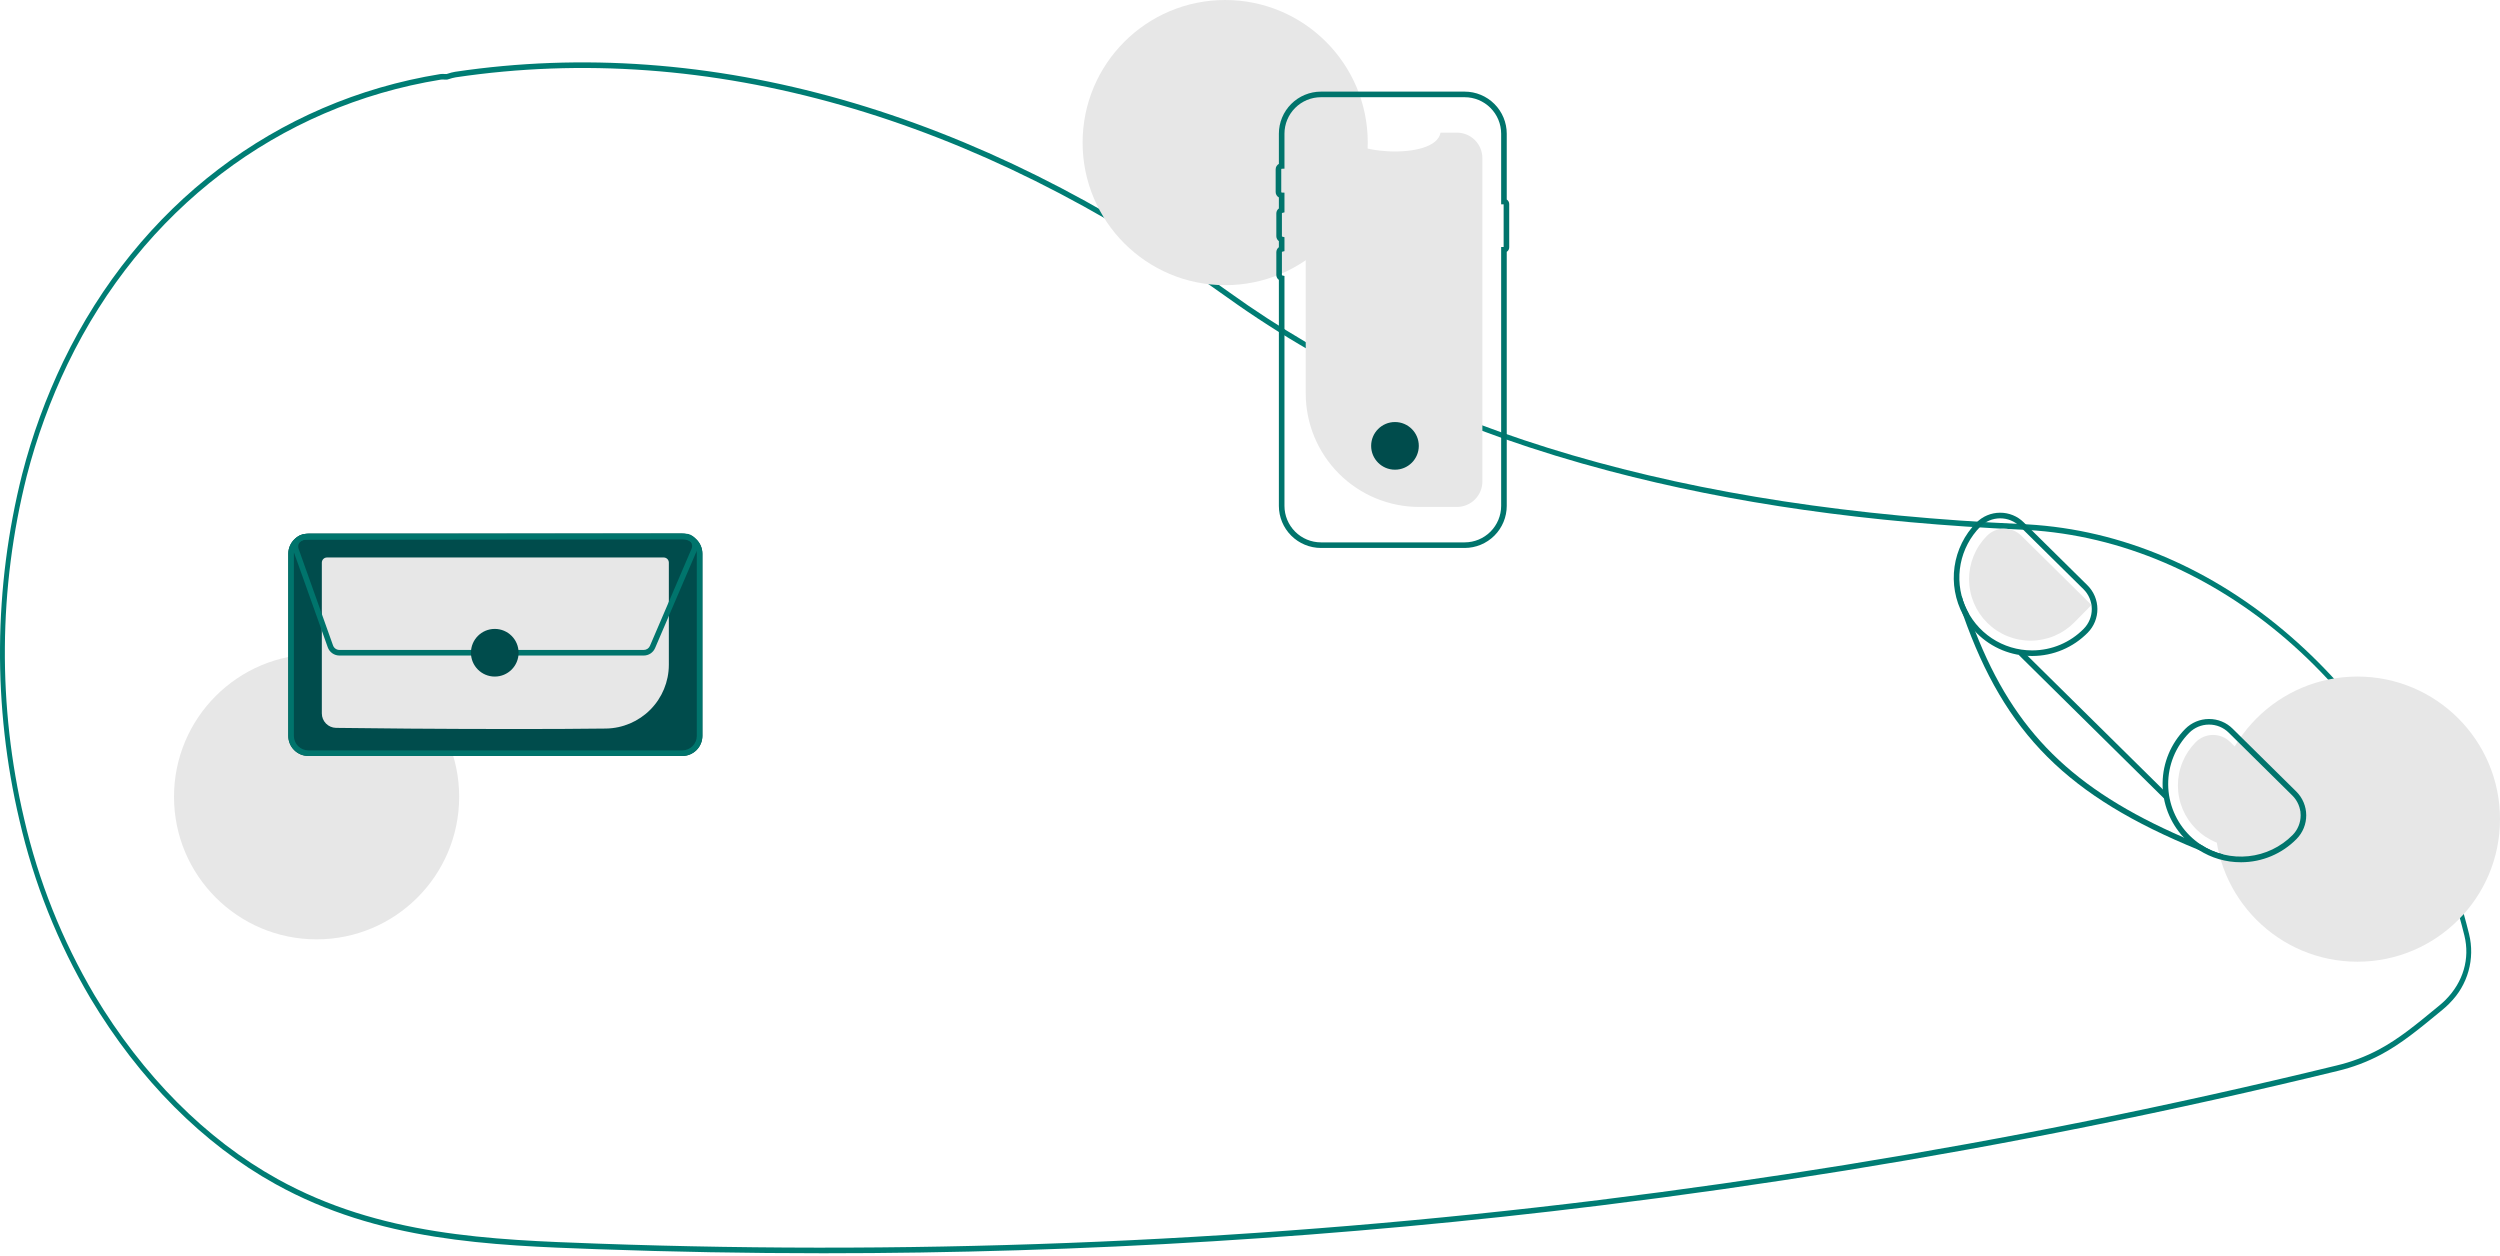 <svg width="641" height="322" viewBox="0 0 641 322" fill="none" xmlns="http://www.w3.org/2000/svg">
<path d="M211.092 321.334C191.75 321.334 172.437 320.988 153.153 320.296C125.599 319.306 97.106 318.283 70.623 303.595C52.097 293.321 35.69 276.837 23.175 255.924C14.81 241.75 8.677 226.373 4.99 210.332C-1.887 181.129 -1.653 150.701 5.673 121.607C8.24 111.631 11.779 101.932 16.24 92.647C35.553 52.654 70.778 25.808 112.884 18.993C113.231 18.948 113.583 18.94 113.932 18.97C114.122 18.98 114.31 18.991 114.503 18.983L114.751 18.904C115.386 18.684 116.038 18.516 116.701 18.404C181.639 8.737 250.288 28.297 315.222 74.97C365.429 111.062 431.966 130.497 518.638 134.385L519.869 134.45C543.996 135.836 567.334 145.783 587.363 163.217C607.133 180.425 621.976 203.383 630.288 229.61C631.31 232.808 632.247 236.137 633.073 239.503C633.841 242.632 633.787 245.906 632.915 249.007C632.043 252.109 630.384 254.931 628.097 257.201V257.208L627.882 257.429C627.362 257.946 626.815 258.442 626.256 258.903L625.599 259.445C620.06 264.007 615.686 267.612 610.45 270.411C606.958 272.265 603.244 273.668 599.398 274.584C578.277 279.733 556.828 284.507 535.648 288.774C494.514 297.068 452.296 303.91 410.168 309.109C344.122 317.253 277.638 321.335 211.092 321.334ZM113.44 20.387C113.311 20.386 113.181 20.394 113.053 20.413C71.341 27.165 36.449 53.747 17.328 93.344C12.912 102.537 9.408 112.14 6.866 122.017C-0.393 150.853 -0.624 181.011 6.191 209.955C9.842 225.842 15.916 241.072 24.2 255.111C36.592 275.819 52.832 292.137 71.164 302.303C97.409 316.859 125.767 317.878 153.192 318.862C238.967 321.927 324.85 318.189 410.035 307.684C452.136 302.487 494.326 295.651 535.433 287.362C556.599 283.098 578.033 278.327 599.139 273.181C602.893 272.288 606.518 270.92 609.925 269.11C615.056 266.368 619.389 262.798 624.874 258.279L625.532 257.737C626.012 257.341 626.484 256.916 626.935 256.475L627.065 256.34C631.573 251.796 633.326 245.801 631.875 239.893V239.892C631.058 236.562 630.131 233.269 629.119 230.104C612.138 176.526 568.21 138.661 519.809 135.882L518.585 135.817C478.995 134.041 444.35 129.12 412.676 120.771C374.865 110.806 341.855 95.805 314.563 76.186C249.877 29.692 181.514 10.204 116.859 19.826C116.256 19.93 115.661 20.084 115.083 20.286L114.636 20.411C114.383 20.423 114.128 20.419 113.875 20.402C113.726 20.394 113.581 20.387 113.44 20.387Z" fill="#007D74"/>
<path d="M81.174 240.85C101.364 240.85 117.731 224.482 117.731 204.292C117.731 184.103 101.364 167.735 81.174 167.735C60.984 167.735 44.617 184.103 44.617 204.292C44.617 224.482 60.984 240.85 81.174 240.85Z" fill="#E7E7E7"/>
<path d="M314.136 73.117C334.326 73.117 350.693 56.75 350.693 36.56C350.693 16.37 334.326 0.003 314.136 0.003C293.946 0.003 277.579 16.37 277.579 36.56C277.579 56.75 293.946 73.117 314.136 73.117Z" fill="#E7E7E7"/>
<path d="M604.443 246.584C624.633 246.584 641 230.217 641 210.027C641 189.837 624.633 173.47 604.443 173.47C584.253 173.47 567.886 189.837 567.886 210.027C567.886 230.217 584.253 246.584 604.443 246.584Z" fill="#E7E7E7"/>
<path d="M380.083 40.547V123.443C380.083 125.165 379.404 126.818 378.193 128.042C376.982 129.266 375.337 129.962 373.615 129.98C373.591 129.983 373.567 129.984 373.543 129.983H363.895C356.175 129.983 348.772 126.916 343.313 121.458C337.855 115.999 334.788 108.596 334.788 100.876V40.547C334.788 38.813 335.477 37.15 336.704 35.923C337.93 34.697 339.593 34.008 341.328 34.008H345.237C343.426 39.291 368.007 41.516 369.356 34.008H373.543C375.278 34.008 376.941 34.697 378.167 35.923C379.394 37.15 380.083 38.813 380.083 40.547Z" fill="#E7E7E7"/>
<path d="M375.544 140.497H338.689C335.83 140.494 333.088 139.357 331.066 137.335C329.044 135.313 327.907 132.572 327.904 129.712V71.765C327.701 71.619 327.537 71.428 327.423 71.206C327.309 70.984 327.25 70.739 327.251 70.49V64.662C327.25 64.412 327.309 64.167 327.423 63.945C327.537 63.724 327.701 63.532 327.904 63.387V61.823C327.701 61.678 327.537 61.486 327.423 61.264C327.309 61.043 327.25 60.797 327.251 60.548V54.72C327.25 54.471 327.309 54.225 327.423 54.003C327.537 53.782 327.701 53.59 327.904 53.445V50.618C327.654 50.484 327.445 50.284 327.3 50.041C327.155 49.797 327.078 49.519 327.079 49.235V43.407C327.078 43.123 327.155 42.845 327.3 42.601C327.445 42.357 327.654 42.158 327.904 42.023V34.277C327.907 31.418 329.044 28.676 331.066 26.655C333.088 24.633 335.83 23.495 338.689 23.492H375.544C378.404 23.495 381.145 24.633 383.167 26.655C385.189 28.677 386.326 31.418 386.329 34.277V51.162C386.524 51.284 386.684 51.453 386.795 51.653C386.906 51.853 386.964 52.079 386.964 52.308V63.42C386.964 63.65 386.906 63.875 386.795 64.076C386.684 64.276 386.524 64.445 386.329 64.566V129.712C386.326 132.571 385.189 135.313 383.167 137.335C381.145 139.357 378.404 140.494 375.544 140.497ZM338.689 24.926C336.21 24.929 333.833 25.915 332.08 27.668C330.326 29.421 329.34 31.798 329.337 34.277V43.243L328.648 43.27C328.612 43.271 328.578 43.286 328.553 43.311C328.528 43.337 328.513 43.371 328.513 43.407V49.235C328.513 49.271 328.528 49.305 328.553 49.33C328.578 49.356 328.612 49.371 328.648 49.372L329.337 49.399V54.452L328.792 54.586C328.762 54.593 328.735 54.61 328.715 54.635C328.696 54.659 328.685 54.689 328.684 54.72V60.548C328.685 60.579 328.696 60.609 328.715 60.633C328.735 60.657 328.762 60.674 328.792 60.682L329.337 60.816V64.394L328.792 64.528C328.762 64.535 328.735 64.552 328.715 64.576C328.696 64.601 328.685 64.631 328.684 64.662V70.49C328.685 70.521 328.696 70.551 328.715 70.575C328.735 70.599 328.762 70.616 328.792 70.624L329.337 70.758V129.712C329.34 132.191 330.326 134.568 332.08 136.322C333.833 138.075 336.21 139.061 338.689 139.064H375.544C378.024 139.061 380.401 138.075 382.154 136.321C383.907 134.568 384.893 132.191 384.896 129.712V63.339H385.531V52.39H384.896V34.277C384.893 31.798 383.907 29.421 382.154 27.668C380.401 25.915 378.024 24.929 375.544 24.926L338.689 24.926Z" fill="#00746C"/>
<path d="M174.955 193.829H79.055C77.694 193.826 76.388 193.283 75.425 192.32C74.462 191.357 73.92 190.052 73.916 188.691V141.963C73.919 140.601 74.462 139.296 75.425 138.333C76.388 137.37 77.693 136.827 79.055 136.823H174.954C176.316 136.827 177.621 137.369 178.584 138.332C179.547 139.295 180.09 140.6 180.094 141.962V188.69C180.09 190.052 179.548 191.357 178.585 192.32C177.622 193.283 176.317 193.826 174.955 193.829Z" fill="#004C4C"/>
<path d="M174.955 193.829H79.055C77.694 193.826 76.388 193.283 75.425 192.32C74.462 191.357 73.92 190.052 73.916 188.691V141.963C73.919 140.601 74.462 139.296 75.425 138.333C76.388 137.37 77.693 136.827 79.055 136.823H174.954C176.316 136.827 177.621 137.369 178.584 138.332C179.547 139.295 180.09 140.6 180.094 141.962V188.69C180.09 190.052 179.548 191.357 178.585 192.32C177.622 193.283 176.317 193.826 174.955 193.829ZM79.055 138.257C78.073 138.26 77.132 138.651 76.438 139.346C75.744 140.04 75.352 140.981 75.35 141.963V188.69C75.353 189.672 75.744 190.613 76.438 191.307C77.133 192.002 78.074 192.393 79.056 192.396H174.953C175.936 192.393 176.877 192.002 177.571 191.307C178.266 190.613 178.657 189.671 178.66 188.689V141.963C178.657 140.981 178.266 140.04 177.571 139.345C176.877 138.651 175.936 138.26 174.953 138.257L79.055 138.257Z" fill="#00746C"/>
<path d="M132.145 186.924C113.231 186.924 93.51 186.743 86.151 186.626C85.183 186.606 84.261 186.208 83.582 185.518C82.903 184.827 82.521 183.899 82.518 182.93V144.25C82.518 143.904 82.656 143.571 82.9 143.326C83.145 143.08 83.478 142.942 83.824 142.94H170.182C170.529 142.941 170.861 143.079 171.107 143.323C171.352 143.568 171.491 143.9 171.492 144.247V170.491C171.476 174.775 169.781 178.882 166.772 181.93C163.762 184.979 159.678 186.727 155.395 186.8C148.537 186.889 140.416 186.924 132.145 186.924Z" fill="#E7E7E7"/>
<path d="M165.055 168.08H87.024C86.371 168.078 85.734 167.875 85.2 167.498C84.666 167.122 84.26 166.59 84.039 165.975L75.207 141.198C75.037 140.72 74.984 140.208 75.052 139.706C75.121 139.203 75.309 138.724 75.601 138.309C75.893 137.895 76.281 137.556 76.731 137.322C77.181 137.088 77.68 136.965 78.188 136.964L175.725 136.828C176.189 136.828 176.647 136.929 177.067 137.125C177.487 137.32 177.86 137.606 178.157 137.961C178.455 138.316 178.672 138.733 178.791 139.181C178.911 139.629 178.931 140.097 178.85 140.554L178.925 140.586L178.645 141.239L178.642 141.246L167.965 166.159C167.722 166.729 167.317 167.215 166.799 167.557C166.282 167.898 165.675 168.08 165.055 168.08ZM175.729 138.262L78.19 138.398C77.912 138.398 77.639 138.465 77.392 138.593C77.146 138.722 76.933 138.907 76.773 139.134C76.614 139.362 76.51 139.624 76.473 139.899C76.435 140.175 76.464 140.455 76.558 140.717L85.389 165.493C85.51 165.83 85.733 166.121 86.025 166.327C86.318 166.534 86.667 166.645 87.025 166.646H165.055C165.394 166.646 165.726 166.547 166.009 166.36C166.293 166.173 166.515 165.907 166.648 165.595L177.325 140.681C177.438 140.417 177.484 140.129 177.458 139.843C177.433 139.557 177.337 139.282 177.178 139.042C177.02 138.802 176.805 138.605 176.552 138.469C176.299 138.333 176.017 138.262 175.729 138.262Z" fill="#00746C"/>
<path d="M126.859 173.473C130.234 173.473 132.969 170.737 132.969 167.363C132.969 163.988 130.234 161.253 126.859 161.253C123.485 161.253 120.749 163.988 120.749 167.363C120.749 170.737 123.485 173.473 126.859 173.473Z" fill="#004C4C"/>
<path d="M357.671 120.43C361.045 120.43 363.781 117.695 363.781 114.32C363.781 110.946 361.045 108.21 357.671 108.21C354.296 108.21 351.561 110.946 351.561 114.32C351.561 117.695 354.296 120.43 357.671 120.43Z" fill="#004C4C"/>
<path d="M588.766 202.946L572.445 186.832C571.65 186.041 570.707 185.415 569.671 184.99C568.634 184.564 567.523 184.347 566.402 184.352H566.345C565.215 184.355 564.098 184.582 563.057 185.02C562.016 185.458 561.072 186.098 560.281 186.903C556.631 190.597 554.555 195.561 554.49 200.753C554.424 205.945 556.374 210.96 559.929 214.744C560.101 214.931 560.281 215.11 560.46 215.289C561.452 216.276 562.548 217.153 563.728 217.905C566.955 219.99 570.718 221.093 574.559 221.081H574.681C577.318 221.072 579.927 220.54 582.357 219.516C584.787 218.493 586.99 216.997 588.838 215.117C590.44 213.492 591.332 211.298 591.318 209.016C591.305 206.735 590.387 204.552 588.766 202.946ZM587.82 214.106C584.79 217.159 580.8 219.074 576.522 219.528C572.245 219.983 567.942 218.949 564.338 216.601C563.307 215.919 562.344 215.138 561.463 214.271C557.946 210.798 555.953 206.07 555.922 201.127C555.891 196.184 557.825 191.431 561.298 187.914C561.959 187.241 562.746 186.707 563.615 186.341C564.484 185.976 565.416 185.787 566.359 185.785H566.402C567.335 185.782 568.26 185.963 569.123 186.317C569.987 186.671 570.772 187.192 571.434 187.85L587.756 203.971C589.107 205.307 589.873 207.125 589.885 209.025C589.897 210.925 589.154 212.753 587.82 214.106Z" fill="#00746C"/>
<path d="M535.213 150.06L518.892 133.939C517.285 132.345 515.112 131.453 512.849 131.459H512.799C511.668 131.464 510.549 131.692 509.507 132.131C508.465 132.57 507.52 133.212 506.727 134.018C503.71 137.082 501.754 141.032 501.145 145.289C500.536 149.546 501.307 153.886 503.344 157.673L503.351 157.68C504.192 159.229 505.235 160.658 506.455 161.93C506.591 162.088 506.749 162.246 506.907 162.404C510.655 166.124 515.725 168.207 521.006 168.195H521.135C523.772 168.184 526.381 167.651 528.811 166.626C531.241 165.601 533.444 164.105 535.292 162.224C536.086 161.42 536.713 160.468 537.139 159.422C537.564 158.375 537.78 157.255 537.772 156.126C537.765 154.996 537.535 153.879 537.096 152.838C536.657 151.798 536.017 150.854 535.213 150.06ZM534.267 161.221C532.551 162.966 530.507 164.354 528.252 165.305C525.997 166.257 523.575 166.751 521.128 166.762H521.006C517.331 166.76 513.737 165.672 510.679 163.634C507.62 161.596 505.232 158.699 503.816 155.307C502.399 151.916 502.017 148.181 502.718 144.573C503.418 140.964 505.17 137.644 507.752 135.029C509.089 133.678 510.907 132.912 512.807 132.9C514.707 132.888 516.535 133.63 517.888 134.964L534.21 151.078C535.56 152.417 536.324 154.236 536.335 156.138C536.346 158.039 535.602 159.867 534.267 161.221Z" fill="#00746C"/>
<path d="M589.81 208.012L571.816 190.239C570.636 189.077 569.043 188.429 567.386 188.44C565.729 188.45 564.145 189.117 562.979 190.294C561.521 191.767 560.368 193.513 559.585 195.432C558.802 197.35 558.406 199.405 558.417 201.477C558.429 203.55 558.849 205.599 559.653 207.509C560.458 209.419 561.631 211.152 563.105 212.608C564.58 214.064 566.327 215.216 568.247 215.996C570.166 216.777 572.221 217.172 574.293 217.158C576.366 217.143 578.415 216.721 580.324 215.915C582.233 215.108 583.964 213.933 585.419 212.457L589.81 208.012Z" fill="#E7E7E7"/>
<path d="M536.26 155.123L518.266 137.351C517.086 136.188 515.493 135.541 513.836 135.551C512.18 135.561 510.595 136.228 509.429 137.406C507.971 138.878 506.818 140.624 506.035 142.543C505.253 144.462 504.856 146.516 504.867 148.589C504.879 150.661 505.299 152.711 506.104 154.621C506.908 156.53 508.081 158.263 509.555 159.719C511.03 161.176 512.777 162.327 514.697 163.108C516.616 163.888 518.671 164.283 520.744 164.269C522.816 164.255 524.865 163.832 526.774 163.026C528.683 162.219 530.414 161.045 531.869 159.568L536.26 155.123Z" fill="#E7E7E7"/>
<path d="M570.036 219.081L569.606 220.213C567.584 219.446 565.625 218.677 563.728 217.905C530.124 204.193 514.082 188.143 503.351 157.679L503.344 157.672C502.835 156.238 502.341 154.771 501.86 153.271L502.993 152.905C503.372 154.348 503.925 155.74 504.642 157.048C505.229 158.719 505.834 160.346 506.455 161.93C516.541 187.642 531.414 202.336 559.929 214.744C561.362 215.368 562.832 215.987 564.337 216.601C566.085 217.74 568.011 218.578 570.036 219.081Z" fill="#00746C"/>
<path d="M518.594 166.889L517.586 167.909L554.815 204.68L555.823 203.66L518.594 166.889Z" fill="#00746C"/>
</svg>

